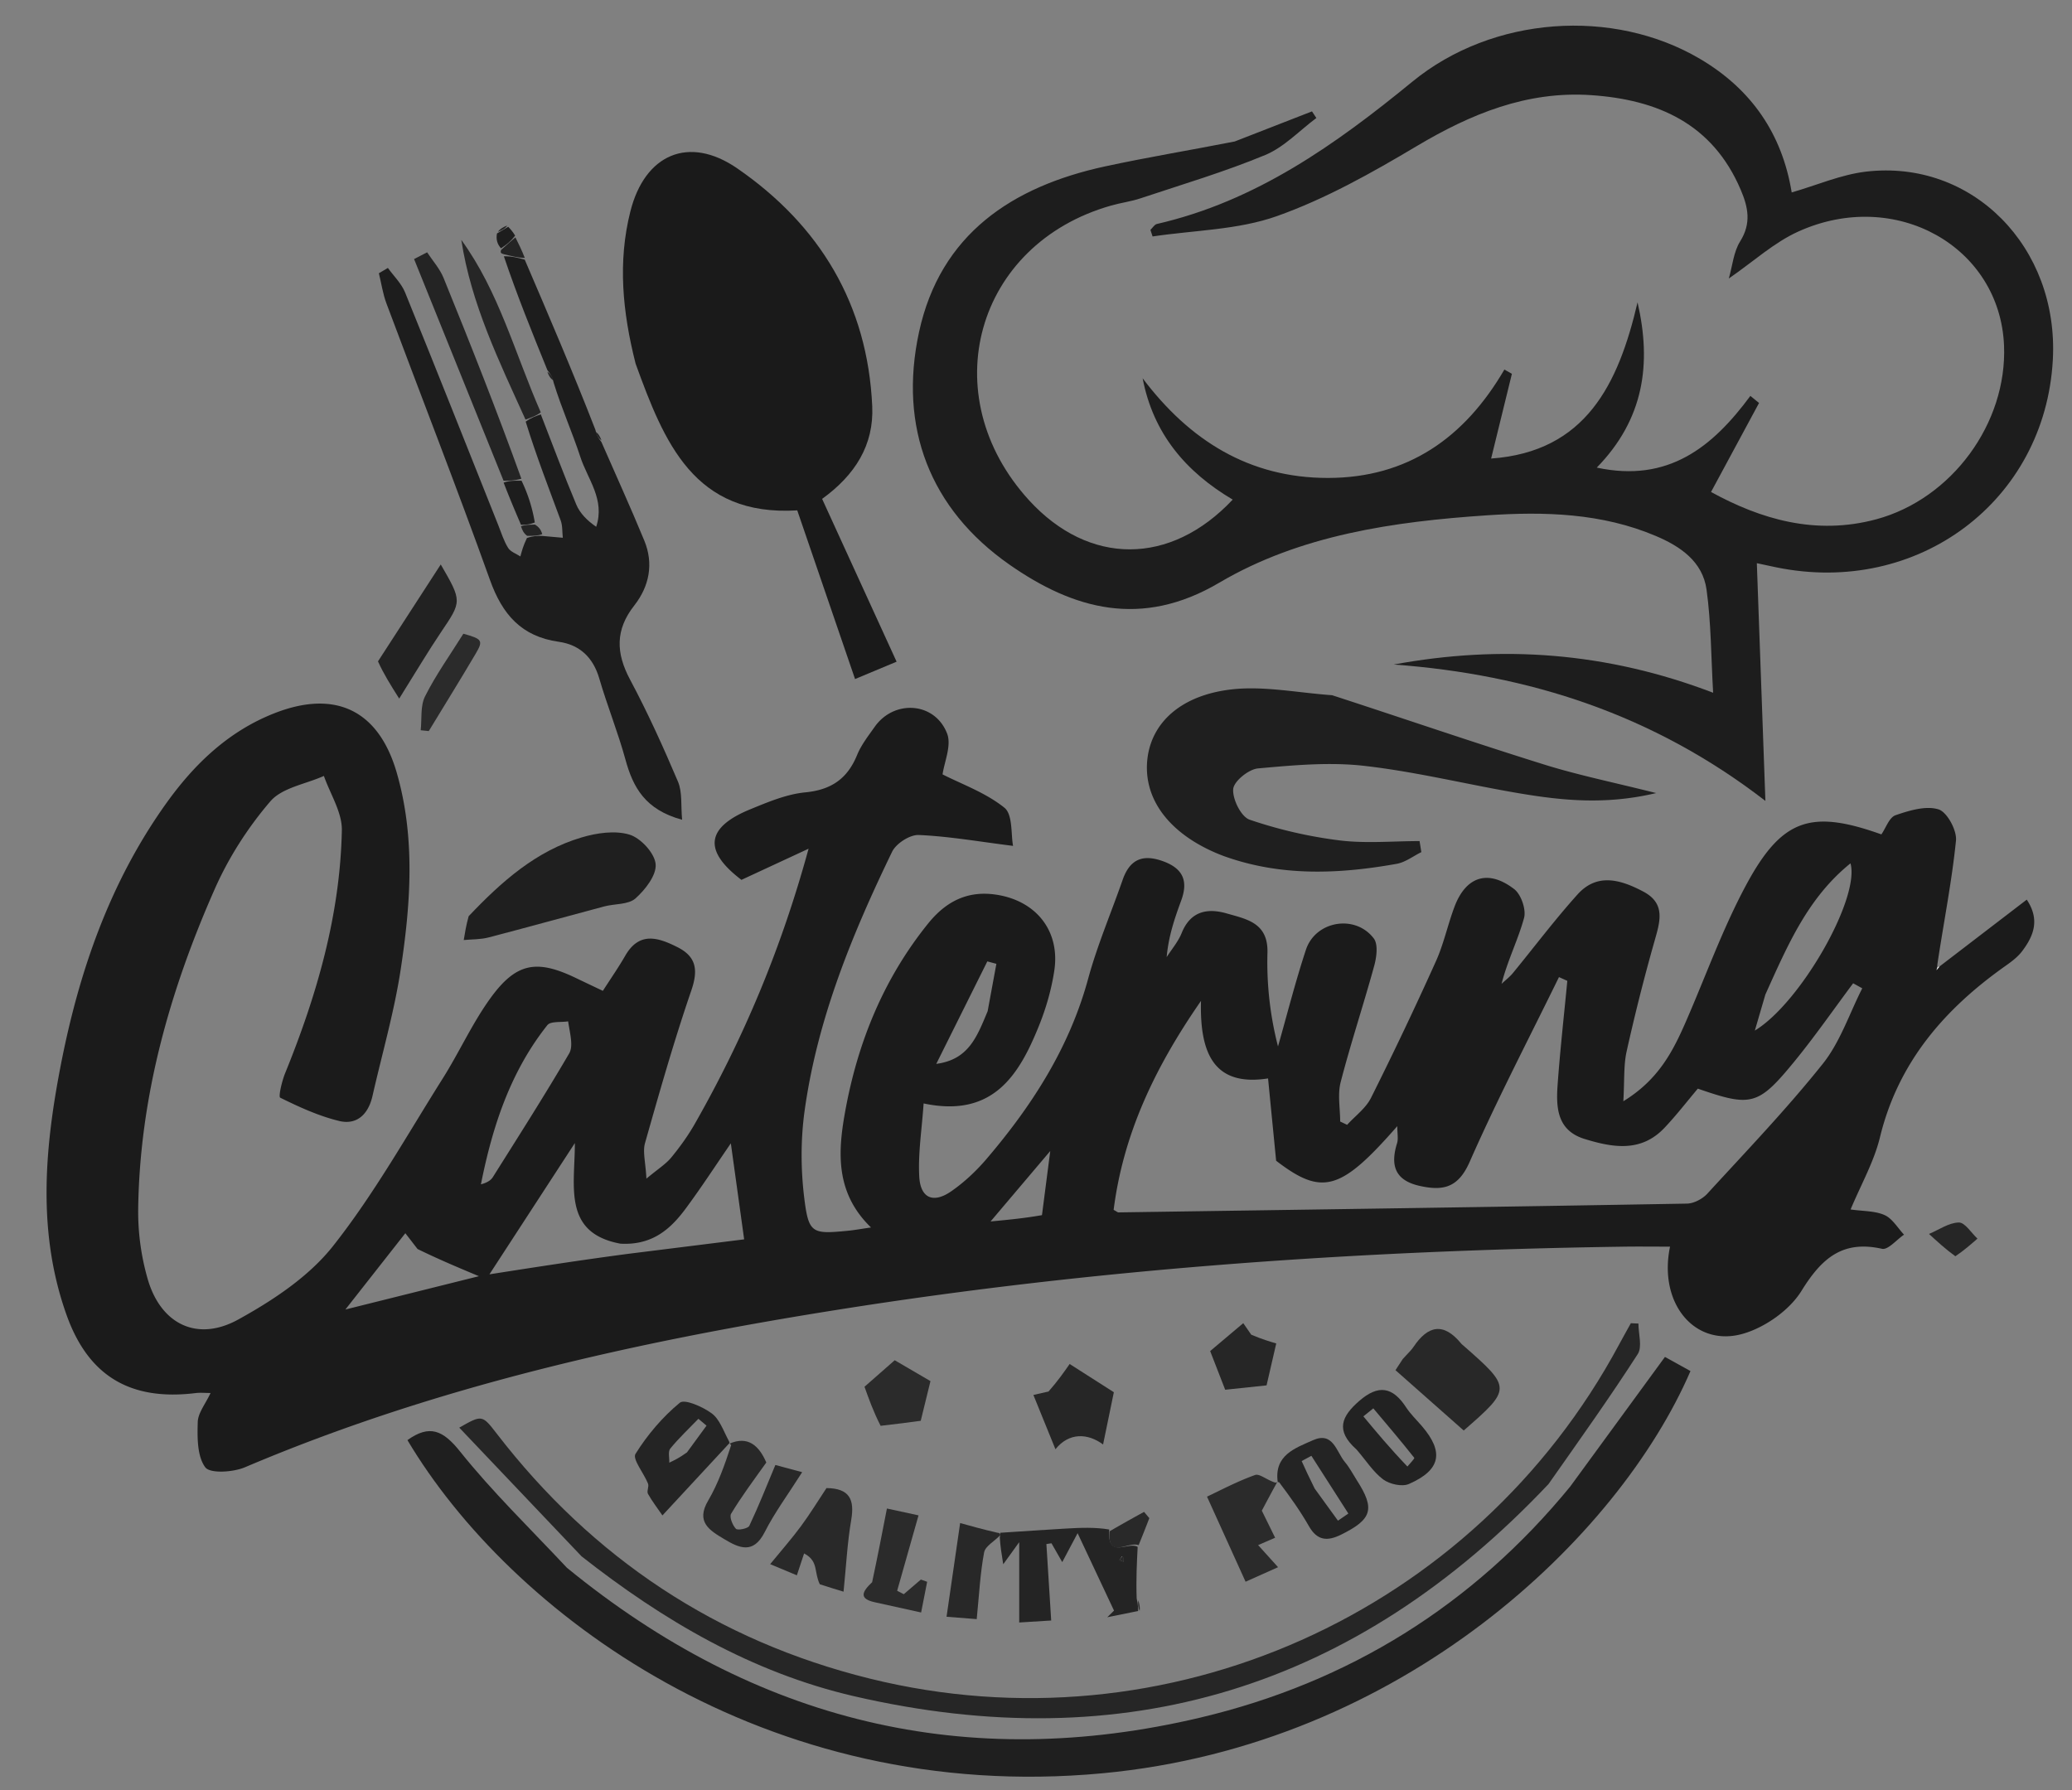 <?xml version="1.0"?>
<svg width="375" height="324" xmlns="http://www.w3.org/2000/svg" xmlns:svg="http://www.w3.org/2000/svg" xml:space="preserve">
 <rect width="100%" height="100%" fill="#808080" stroke="none"/>
 <g class="layer">
  <title>Layer 1</title>
  <path d="m-27,108l0,210l-375,0l0,-324l375,0l0,114m-284.38,-74.38c-0.61,0.46 -1.22,0.91 -2.17,1.94c0.29,0.83 0.57,1.66 0.93,3.05c0.14,0.13 0.28,0.26 0.48,1.14c2.73,6.75 5.47,13.5 8.19,20.83c0.29,0.48 0.59,0.96 0.93,2.19c1.7,4.29 3.61,8.51 5.04,12.9c1.31,4.05 4.53,7.73 2.88,12.68c-1.66,-1.14 -2.95,-2.46 -3.61,-4.04c-2.26,-5.39 -4.29,-10.86 -6.44,-17.04c-4.67,-10.32 -7.54,-21.47 -14.36,-30.85c1.76,11.62 6.87,22.02 11.38,33.4c2.21,5.78 4.46,11.55 6.6,17.36c0.36,0.97 0.27,2.1 0.39,3.16c-1.27,-0.11 -2.55,-0.23 -3.62,-0.98c-0.35,-0.48 -0.69,-0.95 -1.15,-2.2c-0.78,-2.38 -1.56,-4.77 -2.4,-7.87c-4.79,-12 -9.54,-24.02 -14.41,-35.99c-0.68,-1.67 -1.97,-3.1 -2.98,-4.64l-2.36,1.23c5.4,13.37 10.8,26.74 16.24,40.83c1.04,2.42 2.07,4.84 3.11,7.81c0.25,0.49 0.49,0.98 0.67,2.25l-0.78,2.94c-0.76,-0.5 -1.78,-0.84 -2.22,-1.55c-0.78,-1.25 -1.23,-2.72 -1.78,-4.11c-5.61,-14.05 -11.17,-28.12 -16.87,-42.13c-0.66,-1.63 -2.05,-2.96 -3.11,-4.43l-1.63,0.96c0.45,1.83 0.72,3.74 1.38,5.49c6.23,16.67 12.71,33.24 18.71,49.99c2.24,6.27 5.69,10.27 12.48,11.23c3.75,0.53 6.19,2.8 7.31,6.61c1.44,4.95 3.39,9.75 4.75,14.72c1.37,5.03 3.58,9.08 10.25,10.88c-0.24,-2.61 0.07,-4.98 -0.74,-6.88c-2.66,-6.27 -5.48,-12.5 -8.69,-18.51c-2.56,-4.8 -2.68,-8.99 0.77,-13.39c2.72,-3.47 3.55,-7.56 1.81,-11.77c-2.47,-5.99 -5.15,-11.89 -7.73,-18.39c-0.29,-0.49 -0.57,-0.96 -0.91,-2.17c-4.33,-10.09 -8.66,-20.18 -12.98,-30.91c-0.57,-1.13 -1.14,-2.27 -1.79,-4.02c-0.4,-0.43 -0.8,-0.86 -1.57,-1.72m47.46,223.65c-1.7,-2.59 -3.71,-4.44 -7.17,-3.68c-1,-1.63 -1.67,-3.71 -3.1,-4.76c-1.62,-1.2 -4.9,-2.64 -5.77,-1.93c-3.13,2.58 -5.88,5.82 -8.03,9.27c-0.58,0.95 1.53,3.5 2.27,5.37c0.22,0.53 -0.27,1.38 -0.01,1.85c0.76,1.36 1.73,2.61 2.62,3.91c4.47,-4.82 8.3,-8.96 12.74,-12.36c-1.47,3.23 -2.67,6.63 -4.46,9.67c-2.3,3.89 0.28,5.41 2.89,6.97c2.71,1.63 5.27,2.8 7.33,-1.24c1.8,-3.56 4.22,-6.81 6.79,-10.87a208.07,208.07 0 0 0 -5.52,-1.42c-0.23,-0.02 -0.46,-0.04 -0.58,-0.78m92.73,4.05c1.71,2.64 3.54,5.22 5.1,7.95c1.5,2.63 3.34,2.73 5.81,1.51c5.6,-2.77 6.19,-4.65 2.86,-9.82c-0.72,-1.12 -1.33,-2.32 -2.18,-3.33c-1.55,-1.85 -2.11,-5.58 -5.78,-3.94c-3.23,1.44 -7.05,2.71 -7.17,7.79c-1.11,-0.54 -2.48,-1.79 -3.29,-1.5c-3.21,1.14 -6.24,2.77 -8.71,3.92l6.98,15.41l5.88,-2.64l-3.61,-4l3.08,-1.33l-2.41,-4.9c1.14,-2.14 1.96,-3.69 3.44,-5.12m-30.85,7.97c-2.7,0.13 -5.4,0.24 -8.1,0.39c-3.94,0.23 -7.89,0.5 -12.8,0.77l-6.29,-1.77l-2.46,16.96l5.46,0.43c0.44,-4.41 0.63,-8.3 1.34,-12.08c0.22,-1.15 1.89,-2.02 2.75,-2.17l0.71,4.32l2.89,-4l0,14.54l5.79,-0.36l-0.87,-13.84l0.92,-0.14l1.95,3.41l2.78,-5.24l6.59,14.02l-1.22,1.2c1.86,-0.38 3.72,-0.75 6.15,-1.18c-0.19,-0.73 -0.38,-1.45 -1.1,-2.81c0.15,-2.91 0.3,-5.82 0.79,-9.37l1.77,-4.58l-0.95,-1.13c-1.99,1.1 -3.97,2.19 -6.1,2.63m-96.75,5.8c-0.49,0.53 -0.98,1.06 -2.08,1.25c-6.34,-6.83 -13.05,-13.34 -18.85,-20.59c-3.1,-3.89 -5.54,-4.95 -9.54,-2.08c18.39,30.93 64.43,66.06 125.83,60.3c54.29,-5.1 93.43,-42.81 106.38,-72.8l-4.62,-2.56c-5.82,7.98 -11.49,15.72 -18.1,23.43c-0.96,-0.09 -1.91,-0.18 -2.53,-0.89c5.28,-7.66 10.68,-15.24 15.71,-23.06c0.85,-1.32 0.12,-3.66 0.12,-5.52l-1.37,-0.06c-0.71,1.29 -1.44,2.56 -2.13,3.86c-26.18,48.75 -81.91,73.73 -135.59,60.47c-27.64,-6.83 -50.15,-21.77 -67.55,-44.36c-2.64,-3.42 -2.66,-3.4 -6.77,-1.07c7.48,7.88 14.79,15.57 21.09,23.68m246.81,-107.06s0.04,0.07 -0.46,-0.68c1.21,-7.39 2.69,-14.76 3.44,-22.19c0.19,-1.86 -1.61,-5.18 -3.16,-5.66c-2.3,-0.71 -5.3,0.21 -7.78,1.06c-1.13,0.39 -1.74,2.29 -2.56,3.47c-12.74,-4.55 -18.03,-2.87 -24.53,9.26c-4.22,7.87 -7.25,16.37 -10.83,24.58c-2.34,5.37 -4.95,10.55 -11.34,14.46c0.22,-3.85 0.04,-6.51 0.59,-9a358.1,358.1 0 0 1 5.01,-19.84c1,-3.54 2.17,-6.92 -1.99,-9.11c-4.01,-2.12 -8.32,-3.47 -11.9,0.52c-4.11,4.56 -7.8,9.48 -11.7,14.23c-0.59,0.72 -1.36,1.3 -2.05,1.95c1.1,-4.29 3,-8 4.07,-11.93c0.41,-1.52 -0.53,-4.25 -1.79,-5.21c-4.71,-3.63 -8.73,-2.3 -10.8,3.2c-1.23,3.26 -1.95,6.74 -3.38,9.91a667.33,667.33 0 0 1 -11.74,24.7c-0.94,1.86 -2.85,3.24 -4.31,4.85l-1.26,-0.6c0,-2.38 -0.49,-4.89 0.09,-7.13c1.83,-7.07 4.15,-14.01 6.07,-21.05c0.43,-1.57 0.74,-3.89 -0.08,-4.96c-3.36,-4.42 -10.55,-3.19 -12.28,2.06c-1.9,5.76 -3.39,11.66 -5.05,17.49a60.95,60.95 0 0 1 -1.91,-16.93c0.16,-5.44 -3.75,-6.1 -7.33,-7.13c-3.51,-1.02 -6.58,-0.46 -8.19,3.52c-0.63,1.57 -1.79,2.92 -2.72,4.37c0.34,-3.82 1.46,-7.06 2.64,-10.27c1.25,-3.43 0.39,-5.71 -3.21,-7.05c-3.72,-1.38 -6.09,-0.42 -7.4,3.34c-2.08,5.97 -4.58,11.81 -6.24,17.89c-3.41,12.54 -10.21,23.06 -18.5,32.75c-1.83,2.13 -3.95,4.11 -6.25,5.71c-3.25,2.27 -5.6,1.31 -5.82,-2.64c-0.23,-4.23 0.47,-8.5 0.79,-13.24c12.5,2.64 17.25,-5.06 20.87,-14.04c1.3,-3.22 2.28,-6.64 2.79,-10.06c1.06,-7.22 -3.39,-12.65 -10.6,-13.7c-5.19,-0.76 -9.06,1.3 -12.21,5.19c-8.15,10.09 -12.85,21.71 -15.1,34.36c-1.3,7.28 -1.65,14.52 4.74,20.7c-1.89,0.27 -3.01,0.48 -4.14,0.59c-6.57,0.64 -7.16,0.53 -7.97,-6.07c-0.61,-5.07 -0.63,-10.35 0.06,-15.4c2.26,-16.68 8.58,-32.09 15.85,-47.11c0.72,-1.51 3.22,-3.12 4.83,-3.05c5.5,0.24 10.98,1.21 17.07,1.97c-0.4,-2.07 -0.03,-5.67 -1.57,-6.91c-3.38,-2.72 -7.72,-4.26 -11.19,-6.03c0.3,-2.21 1.66,-5.23 0.82,-7.4c-2.22,-5.73 -9.6,-6.19 -13.11,-1.2c-1.15,1.63 -2.42,3.25 -3.17,5.07c-1.75,4.29 -4.65,6.32 -9.37,6.78c-3.4,0.33 -6.76,1.75 -9.98,3.07c-8.12,3.32 -8.45,7.56 -1.59,12.77l12.15,-5.64c-5,18.3 -11.84,34.42 -20.56,49.75c-1.23,2.16 -2.7,4.21 -4.28,6.13c-0.97,1.19 -2.35,2.04 -4.51,3.84c-0.15,-3 -0.7,-4.86 -0.25,-6.44c2.62,-9.24 5.25,-18.5 8.37,-27.59c1.26,-3.68 0.97,-6.12 -2.5,-7.87c-3.48,-1.75 -6.9,-2.88 -9.45,1.55c-1.22,2.12 -2.63,4.13 -4.05,6.36c-1.89,-0.9 -3.37,-1.6 -4.85,-2.31c-7.12,-3.43 -10.83,-2.82 -15.51,3.65c-3.29,4.55 -5.63,9.78 -8.64,14.55c-6.45,10.23 -12.39,20.88 -19.85,30.32c-4.38,5.53 -10.86,9.82 -17.16,13.29c-7.42,4.08 -13.98,0.84 -16.35,-7.27a44,44 0 0 1 -1.74,-12.78c0.28,-20.29 5.72,-39.47 13.85,-57.87c2.51,-5.69 6.01,-11.15 10.06,-15.87c2.13,-2.48 6.4,-3.13 9.7,-4.61c1.15,3.29 3.32,6.6 3.25,9.86c-0.31,15.32 -4.53,29.84 -10.27,43.96c-0.58,1.43 -1.24,4.25 -0.88,4.43c3.42,1.68 6.96,3.3 10.65,4.2c3.27,0.79 5.3,-1.27 6.04,-4.5c1.73,-7.62 3.92,-15.16 5.1,-22.86c1.81,-11.88 2.7,-23.89 -0.71,-35.69c-3.25,-11.23 -11.01,-15.04 -21.95,-10.82c-8.37,3.23 -14.6,9.17 -19.73,16.33c-10.28,14.36 -15.9,30.65 -19.19,47.8c-2.89,15.01 -4.16,30.1 1.13,44.89c3.97,11.1 11.6,15.53 23.3,14.11c0.85,-0.11 1.73,-0.02 2.75,-0.02c-0.92,1.98 -2.27,3.6 -2.32,5.26c-0.08,2.79 -0.12,6.18 1.36,8.19c0.87,1.17 5.03,0.9 7.17,0c34.42,-14.62 70.57,-22.7 107.3,-28.52c46.98,-7.46 94.32,-10.71 141.85,-11.41c2.89,-0.05 5.78,-0.01 8.78,-0.01c-2.16,10.39 4.61,18.35 13.36,15.72c3.96,-1.19 8.28,-4.25 10.42,-7.7c3.62,-5.85 7.38,-9.24 14.59,-7.63c1.08,0.24 2.64,-1.65 3.98,-2.56c-1.15,-1.22 -2.1,-2.9 -3.51,-3.54c-1.74,-0.78 -3.88,-0.69 -6.16,-1.02c1.88,-4.51 4.23,-8.62 5.31,-13.05c3.3,-13.6 11.69,-23.24 22.74,-31.05c1.08,-0.77 2.2,-1.6 2.98,-2.64c2.07,-2.73 3.3,-5.66 0.85,-9.34c-5.42,4.15 -10.63,8.14 -15.79,12.19m-127.94,-149.28c-7.68,1.44 -15.4,2.71 -23.04,4.36c-16.85,3.64 -29.86,12.27 -33.71,30c-3.73,17.21 1.95,32.01 16.35,42.08c11.55,8.07 23.88,11.61 37.99,3.28c14.69,-8.66 31.63,-11.07 48.52,-12.2c10.35,-0.68 20.7,-0.41 30.48,3.74c4.45,1.88 8.49,4.63 9.19,9.72c0.83,5.97 0.81,12.06 1.19,18.66c-19.34,-7.39 -38.36,-8.69 -57.81,-5.1c24.47,1.79 46.96,8.99 67.27,24.69l-1.55,-43.04c1.53,0.33 2.5,0.54 3.47,0.74c25.66,5.29 48.7,-11.97 50.1,-37.54c1.12,-20.4 -14.56,-36.35 -33.85,-34.06c-4.51,0.53 -8.86,2.44 -13.41,3.75c-1.73,-10.57 -7.26,-18.66 -16.59,-24.17c-15.69,-9.26 -37.53,-7.79 -52.06,4.12c-13.91,11.39 -28.32,21.65 -46.23,25.76c-0.45,0.1 -0.79,0.7 -1.17,1.07l0.38,1.19c7.54,-1.13 15.45,-1.18 22.5,-3.68c8.82,-3.13 17.19,-7.84 25.28,-12.65c9.83,-5.86 19.96,-10.03 31.57,-9.25c12.04,0.81 21.98,5.15 27.08,17.1c1.36,3.17 1.97,6.09 -0.09,9.37c-1.19,1.9 -1.39,4.42 -2.05,6.72c4.47,-3.08 8.21,-6.54 12.62,-8.52c17.58,-7.92 36.45,2.75 37.19,20.67c0.57,14.05 -9.44,27.73 -23.11,31.43c-11.01,2.97 -21,-0.04 -29.92,-4.94l8.69,-16.11l-1.57,-1.28c-6.81,9.23 -14.83,15.76 -27.79,12.98c8.55,-8.78 9.94,-18.78 7.38,-29.91c-3.47,14.78 -9.36,27.05 -26.51,28.27l3.76,-15.34l-1.36,-0.77c-7.2,12.36 -17.52,19.61 -31.93,19.62c-14.25,0.01 -25.07,-6.8 -33.54,-18.04c1.92,10.05 7.85,16.96 16.3,21.96c-11.28,12.01 -26.02,11.96 -36.84,0.13c-17.37,-18.99 -9.74,-46.4 14.86,-53.36c1.76,-0.5 3.6,-0.73 5.32,-1.31c7.56,-2.52 15.22,-4.78 22.56,-7.84c3.41,-1.42 6.18,-4.41 9.24,-6.69l-0.79,-1.2c-4.54,1.77 -9.08,3.54 -14.37,5.59m-107.97,40.49c5.09,13.81 10.5,27.29 29.18,26.14l10.46,30.53l7.52,-3.14l-13.48,-29.47c5.99,-4.33 9.39,-9.77 9.07,-16.77c-0.83,-18.44 -9.5,-32.76 -24.44,-43.05c-8.78,-6.05 -16.73,-2.54 -19.33,7.78c-2.3,9.1 -1.44,18.18 1.01,27.98m125.58,59.53c-5.92,-0.39 -11.94,-1.64 -17.74,-0.99c-9.26,1.05 -14.54,6.06 -15.28,12.6c-0.78,6.88 3.5,12.97 11.76,16.72a29.13,29.13 0 0 0 2.3,0.94c10.22,3.62 20.62,3.18 31.05,1.32c1.57,-0.28 2.99,-1.39 4.47,-2.12l-0.32,-2c-4.85,0 -9.77,0.47 -14.55,-0.13a81.92,81.92 0 0 1 -16.2,-3.74c-1.55,-0.52 -3.12,-3.7 -2.98,-5.53c0.1,-1.41 2.78,-3.59 4.46,-3.75c6.41,-0.58 12.96,-1.19 19.31,-0.46c9.39,1.07 18.64,3.38 27.98,4.96c7.83,1.32 15.71,2.12 24.8,-0.04c-7.62,-1.92 -14.09,-3.23 -20.36,-5.19c-12.68,-3.96 -25.26,-8.28 -38.7,-12.59m-156.09,40.35l-0.66,4.03c1.49,-0.14 3.03,-0.09 4.46,-0.46c7,-1.82 13.97,-3.77 20.96,-5.62c1.9,-0.51 4.36,-0.3 5.65,-1.44c1.78,-1.58 3.85,-4.23 3.66,-6.23c-0.18,-1.99 -2.7,-4.71 -4.73,-5.33c-2.62,-0.8 -5.92,-0.31 -8.67,0.51c-8.2,2.43 -14.44,7.93 -20.67,14.54m169.09,80.11l-1.12,1.78l12.35,10.92c8.68,-7.57 8.69,-7.7 -0.08,-15.39c-0.13,-0.11 -0.27,-0.21 -0.37,-0.34c-3.18,-3.89 -6.02,-3.33 -8.66,0.63c-0.46,0.68 -1.11,1.24 -2.12,2.4m-7.92,16.39c1.5,1.76 2.78,3.82 4.59,5.17c1.16,0.86 3.41,1.36 4.65,0.81c5.76,-2.53 6.37,-5.77 2.35,-10.46c-0.96,-1.13 -2.06,-2.18 -2.87,-3.41c-2.42,-3.71 -5.01,-4.17 -8.48,-1.15c-3.16,2.75 -4.4,5.32 -0.24,9.04m-97.01,24.3l3.92,1.18c0.47,-4.61 0.68,-8.85 1.39,-13c0.62,-3.67 -0.28,-5.71 -4.48,-5.75c-1.49,2.25 -2.95,4.64 -4.61,6.89c-1.65,2.24 -3.49,4.33 -5.58,6.87l4.83,2.03l1.31,-3.96c1.46,0.77 1.83,1.7 2.05,2.66c0.22,0.9 0.28,1.84 1.17,3.08m-80.56,-166.89l4.06,6.42c3,-4.79 5.18,-8.48 7.57,-12.03c3.77,-5.59 3.83,-5.55 -0.05,-12.25c-3.86,5.96 -7.5,11.6 -11.58,17.86m121.19,131.89l-2.35,0.58l4,9.82c2.47,-3.09 5.9,-2.89 8.62,-0.86l1.94,-9.46l-7.99,-5.11c-0.94,1.34 -2.19,3.13 -4.22,5.03m-31.69,34.82c-1.73,1.42 -2.2,2.63 0.56,3.26c2.71,0.61 5.41,1.19 8.46,1.87l1.1,-5.55c-0.39,-0.14 -0.77,-0.27 -1.15,-0.41l-3.08,2.65l-1.21,-0.62l3.87,-13.65l-5.72,-1.24c-0.91,4.67 -1.71,8.83 -2.83,13.69m68.55,-45.48l-1.23,-1.76l-5.99,5.05c0.97,2.5 1.99,5.11 2.72,7l7.49,-0.79l1.75,-7.59c-0.98,-0.29 -2.64,-0.77 -4.74,-1.91m-66.46,16.83l6.86,-0.92l1.76,-7.18l-6.47,-3.78l-5.47,4.8c0.76,2.13 1.64,4.59 3.32,7.08m-76.12,-143.07c-2.28,3.65 -4.81,7.19 -6.73,11.02c-0.88,1.74 -0.56,4.08 -0.79,6.15l1.46,0.14c2.84,-4.67 5.72,-9.31 8.49,-14.01c1.41,-2.38 1.19,-2.67 -2.43,-3.3m270.59,112.36l3.64,-3.18c-1.12,-1.04 -2.26,-2.94 -3.37,-2.92c-1.81,0.03 -3.6,1.32 -5.4,2.07c1.47,1.35 2.93,2.7 5.13,4.03z" fill="none" id="svg_1"/>
  <path d="m350.98,174.97l15.83,-12.13c2.45,3.68 1.22,6.61 -0.85,9.35c-0.78,1.03 -1.9,1.87 -2.98,2.63c-11.05,7.81 -19.44,17.45 -22.74,31.05c-1.08,4.43 -3.43,8.54 -5.31,13.05c2.28,0.33 4.42,0.24 6.16,1.02c1.41,0.64 2.36,2.32 3.51,3.54c-1.34,0.91 -2.9,2.8 -3.98,2.56c-7.21,-1.61 -10.97,1.78 -14.59,7.63c-2.14,3.45 -6.46,6.51 -10.42,7.7c-8.75,2.63 -15.52,-5.33 -13.36,-15.72c-3,0 -5.89,-0.04 -8.78,0.01c-47.53,0.7 -94.87,3.95 -141.85,11.41c-36.73,5.82 -72.88,13.9 -107.3,28.52c-2.14,0.9 -6.3,1.17 -7.17,0c-1.48,-2.01 -1.44,-5.4 -1.36,-8.19c0.05,-1.66 1.4,-3.28 2.32,-5.26c-1.02,0 -1.9,-0.09 -2.75,0.02c-11.7,1.42 -19.33,-3.01 -23.3,-14.11c-5.29,-14.79 -4.02,-29.88 -1.13,-44.89c3.3,-17.15 8.91,-33.44 19.19,-47.8c5.13,-7.16 11.36,-13.1 19.73,-16.33c10.94,-4.22 18.7,-0.41 21.95,10.82c3.41,11.8 2.52,23.81 0.71,35.69c-1.18,7.7 -3.37,15.24 -5.1,22.86c-0.74,3.23 -2.77,5.29 -6.04,4.5c-3.69,-0.9 -7.23,-2.52 -10.65,-4.21c-0.36,-0.17 0.3,-2.99 0.88,-4.42c5.74,-14.12 9.96,-28.64 10.27,-43.96c0.07,-3.26 -2.1,-6.57 -3.25,-9.86c-3.3,1.48 -7.57,2.12 -9.7,4.61c-4.05,4.72 -7.55,10.18 -10.06,15.87c-8.13,18.4 -13.57,37.58 -13.85,57.87a44,44 0 0 0 1.74,12.78c2.37,8.1 8.93,11.35 16.35,7.27c6.3,-3.47 12.78,-7.76 17.16,-13.29c7.46,-9.44 13.4,-20.09 19.85,-30.32c3.01,-4.77 5.35,-10 8.64,-14.55c4.68,-6.47 8.39,-7.08 15.51,-3.65c1.48,0.71 2.96,1.41 4.85,2.31c1.43,-2.23 2.83,-4.24 4.05,-6.36c2.55,-4.43 5.97,-3.3 9.45,-1.55c3.47,1.75 3.76,4.19 2.5,7.87c-3.12,9.09 -5.75,18.35 -8.37,27.59c-0.45,1.58 0.1,3.44 0.25,6.44c2.16,-1.8 3.54,-2.65 4.51,-3.84c1.58,-1.92 3.05,-3.97 4.28,-6.13c8.72,-15.33 15.56,-31.45 20.56,-49.75l-12.15,5.64c-6.86,-5.21 -6.53,-9.45 1.59,-12.77c3.22,-1.32 6.58,-2.74 9.98,-3.07c4.72,-0.46 7.62,-2.49 9.37,-6.78c0.75,-1.82 2.02,-3.44 3.17,-5.07c3.51,-4.99 10.89,-4.53 13.11,1.2c0.84,2.17 -0.52,5.19 -0.82,7.4c3.47,1.77 7.81,3.31 11.19,6.03c1.54,1.24 1.17,4.84 1.57,6.91c-6.09,-0.76 -11.57,-1.73 -17.07,-1.97c-1.61,-0.07 -4.11,1.54 -4.83,3.05c-7.27,15.02 -13.59,30.43 -15.86,47.11c-0.68,5.05 -0.66,10.33 -0.05,15.4c0.8,6.6 1.4,6.71 7.97,6.07c1.13,-0.11 2.25,-0.32 4.13,-0.59c-6.38,-6.18 -6.03,-13.42 -4.73,-20.7c2.25,-12.65 6.95,-24.27 15.1,-34.36c3.15,-3.89 7.02,-5.95 12.21,-5.19c7.21,1.05 11.66,6.48 10.6,13.7c-0.51,3.42 -1.49,6.84 -2.79,10.06c-3.62,8.98 -8.37,16.68 -20.87,14.04c-0.32,4.74 -1.02,9.01 -0.79,13.24c0.22,3.95 2.57,4.91 5.82,2.64c2.3,-1.6 4.42,-3.58 6.25,-5.71c8.29,-9.69 15.09,-20.21 18.5,-32.75c1.66,-6.08 4.16,-11.92 6.24,-17.89c1.31,-3.76 3.68,-4.72 7.4,-3.34c3.6,1.34 4.46,3.62 3.21,7.05c-1.18,3.21 -2.3,6.45 -2.64,10.27c0.93,-1.45 2.09,-2.8 2.72,-4.37c1.61,-3.98 4.68,-4.54 8.19,-3.52c3.58,1.03 7.49,1.68 7.33,7.13a60.95,60.95 0 0 0 1.91,16.93c1.66,-5.83 3.15,-11.73 5.05,-17.49c1.73,-5.25 8.92,-6.48 12.28,-2.06c0.82,1.07 0.51,3.39 0.08,4.96c-1.93,7.04 -4.24,13.98 -6.07,21.05c-0.58,2.23 -0.09,4.75 -0.09,7.13l1.26,0.6c1.46,-1.61 3.37,-2.99 4.31,-4.86a667.33,667.33 0 0 0 11.74,-24.7c1.43,-3.16 2.15,-6.64 3.38,-9.91c2.07,-5.5 6.09,-6.82 10.8,-3.2c1.26,0.97 2.2,3.7 1.79,5.22c-1.07,3.93 -2.97,7.64 -4.07,11.93c0.69,-0.65 1.46,-1.23 2.05,-1.95c3.9,-4.75 7.59,-9.67 11.7,-14.23c3.58,-3.99 7.89,-2.64 11.9,-0.52c4.16,2.19 2.99,5.57 1.99,9.11a358.1,358.1 0 0 0 -5.01,19.84c-0.55,2.49 -0.37,5.15 -0.59,9c6.39,-3.91 9,-9.09 11.34,-14.46c3.58,-8.21 6.61,-16.71 10.83,-24.58c6.5,-12.13 11.79,-13.81 24.53,-9.26c0.82,-1.18 1.43,-3.08 2.56,-3.47c2.48,-0.85 5.48,-1.77 7.78,-1.06c1.55,0.48 3.35,3.8 3.16,5.66c-0.75,7.43 -2.23,14.8 -3.37,22.42c-0.01,0.49 -0.08,0.76 -0.15,1.02l0.5,-0.63m-237.13,51.96l20.83,-2.6l-2.41,-17.38c-2.74,3.98 -5.35,8.01 -8.2,11.85c-2.74,3.69 -6.05,6.64 -11.79,6.31c-10.5,-1.95 -8.22,-10.46 -8.24,-18.21l-15.46,23.76c8.07,-1.26 16.24,-2.54 25.27,-3.73m117.11,-16.83c-0.47,-4.82 -0.95,-9.65 -1.46,-14.9c-9.7,1.51 -12.39,-4.4 -12.14,-14.03c-8.59,12.38 -14.09,24.36 -15.81,37.82c0.58,0.31 0.72,0.47 0.87,0.46c34.29,-0.5 68.59,-0.99 102.88,-1.59c1.26,-0.02 2.83,-0.85 3.7,-1.8c7.09,-7.73 14.36,-15.32 20.89,-23.5c3.15,-3.94 4.81,-9.07 7.15,-13.67l-1.65,-0.91c-3.53,4.72 -6.9,9.59 -10.63,14.15c-6.57,8.02 -7.82,8.27 -17.48,4.92c-2,2.37 -3.92,4.87 -6.08,7.14c-4.23,4.43 -9.33,3.53 -14.41,1.97c-4.97,-1.53 -5.18,-5.64 -4.89,-9.75c0.45,-6.3 1.16,-12.58 1.76,-18.87l-1.51,-0.68c-5.44,11.13 -11.18,22.12 -16.16,33.44c-2.05,4.66 -4.74,5.3 -8.98,4.37c-4.54,-0.99 -5.42,-3.71 -4.16,-7.75c0.24,-0.78 0.04,-1.7 0.04,-3.08c-10.21,11.67 -13.57,12.69 -21.93,6.26m-128.14,-25.23c-1.28,0.21 -3.16,-0.06 -3.76,0.69c-6.7,8.44 -9.94,18.36 -12.02,28.81c1.01,-0.26 1.76,-0.67 2.15,-1.29c4.67,-7.43 9.4,-14.83 13.82,-22.4c0.77,-1.32 0.18,-3.44 -0.19,-5.81m216.68,-4.84l-1.9,6.51c8.27,-5.01 19.07,-23.97 17.31,-30.27c-7.7,6.22 -11.32,14.69 -15.41,23.76m-243.93,46.05l-2.21,-2.86l-10.85,13.81l24.17,-6.03c-3.68,-1.54 -7.13,-2.98 -11.11,-4.92m103.18,-43.05l1.58,-8.57l-1.64,-0.44l-9.24,18.55c5.84,-0.78 7.35,-4.86 9.3,-9.54m9.83,36.92l1.5,-11.61l-10.8,12.75c3.6,-0.34 6.06,-0.58 9.3,-1.14z" fill="#1B1B1B" id="svg_2"/>
  <path d="m223.46,25.61c4.91,-1.91 9.45,-3.68 13.99,-5.45l0.79,1.2c-3.06,2.28 -5.83,5.27 -9.24,6.69c-7.34,3.05 -15,5.32 -22.56,7.84c-1.72,0.58 -3.56,0.81 -5.32,1.31c-24.6,6.96 -32.23,34.37 -14.87,53.36c10.83,11.83 25.57,11.88 36.85,-0.13c-8.45,-5 -14.38,-11.91 -16.3,-21.96c8.47,11.24 19.29,18.05 33.54,18.04c14.41,-0.01 24.73,-7.26 31.93,-19.62l1.36,0.77l-3.76,15.34c17.15,-1.23 23.04,-13.49 26.5,-28.27c2.57,11.13 1.17,21.13 -7.38,29.91c12.97,2.78 20.98,-3.75 27.8,-12.98l1.57,1.28l-8.69,16.11c8.92,4.9 18.91,7.91 29.92,4.94c13.67,-3.7 23.68,-17.38 23.11,-31.43c-0.73,-17.92 -19.61,-28.59 -37.19,-20.67c-4.41,1.98 -8.15,5.44 -12.62,8.52c0.66,-2.3 0.86,-4.82 2.05,-6.72c2.06,-3.28 1.45,-6.2 0.09,-9.37c-5.1,-11.95 -15.04,-16.29 -27.08,-17.1c-11.61,-0.78 -21.74,3.39 -31.57,9.24c-8.09,4.82 -16.46,9.53 -25.28,12.66c-7.05,2.5 -14.96,2.55 -22.5,3.68l-0.39,-1.19c0.39,-0.37 0.73,-0.97 1.17,-1.07c17.92,-4.11 32.33,-14.37 46.24,-25.76c14.53,-11.91 36.37,-13.38 52.06,-4.12c9.33,5.5 14.86,13.6 16.59,24.17c4.55,-1.31 8.9,-3.22 13.41,-3.76c19.29,-2.28 34.97,13.67 33.85,34.07c-1.4,25.57 -24.44,42.83 -50.1,37.54c-0.97,-0.2 -1.94,-0.41 -3.47,-0.74l1.55,43.03c-20.31,-15.69 -42.8,-22.89 -67.27,-24.69c19.45,-3.58 38.47,-2.28 57.81,5.11c-0.38,-6.6 -0.36,-12.69 -1.19,-18.66c-0.7,-5.09 -4.74,-7.84 -9.19,-9.72c-9.78,-4.15 -20.13,-4.43 -30.48,-3.74c-16.89,1.13 -33.83,3.54 -48.52,12.2c-14.11,8.33 -26.44,4.79 -37.99,-3.28c-14.4,-10.07 -20.08,-24.87 -16.35,-42.08c3.85,-17.73 16.86,-26.36 33.71,-30c7.64,-1.65 15.36,-2.92 23.42,-4.5z" fill="#1D1D1D" id="svg_3"/>
  <path d="m115.04,65.84c-2.39,-9.4 -3.25,-18.48 -0.95,-27.58c2.6,-10.32 10.56,-13.83 19.33,-7.79c14.94,10.3 23.61,24.62 24.44,43.06c0.32,7 -3.08,12.44 -9.07,16.77l13.48,29.47l-7.52,3.14l-10.46,-30.53c-18.68,1.15 -24.09,-12.33 -29.25,-26.54z" fill="#1A1A1A" id="svg_4"/>
  <path d="m284.18,269.08l17.15,-23.47l4.62,2.56c-12.95,29.99 -52.09,67.7 -106.38,72.8c-61.4,5.76 -107.44,-29.37 -125.83,-60.3c4,-2.87 6.44,-1.81 9.54,2.08c5.8,7.25 12.52,13.77 19.32,21.02c34.18,27.97 72.35,37.13 114.66,27.12c26.83,-6.36 49.33,-20.33 66.92,-41.81z" fill="#1F1F1F" id="svg_5"/>
  <path d="m97.88,75.01c2.12,5.44 4.15,10.91 6.41,16.3c0.66,1.58 1.95,2.9 3.61,4.04c1.65,-4.95 -1.57,-8.63 -2.88,-12.68c-1.43,-4.39 -3.34,-8.61 -4.83,-13.44c-0.24,-1.1 -0.68,-1.67 -1.12,-2.23c-2.74,-6.75 -5.48,-13.5 -7.88,-20.61c1.48,-0.03 2.63,0.29 3.78,0.61c4.33,10.09 8.66,20.18 12.79,30.8c0.24,1.08 0.66,1.64 1.09,2.21c2.59,5.93 5.28,11.83 7.75,17.82c1.74,4.21 0.91,8.3 -1.81,11.77c-3.45,4.4 -3.33,8.58 -0.77,13.39c3.21,6.01 6.03,12.24 8.69,18.51c0.8,1.9 0.5,4.27 0.74,6.88c-6.67,-1.8 -8.88,-5.86 -10.25,-10.88c-1.36,-4.97 -3.31,-9.77 -4.75,-14.72c-1.12,-3.81 -3.56,-6.08 -7.31,-6.61c-6.79,-0.96 -10.24,-4.96 -12.48,-11.24c-6,-16.74 -12.48,-33.31 -18.71,-49.98c-0.66,-1.75 -0.93,-3.66 -1.38,-5.49l1.63,-0.96c1.06,1.47 2.45,2.8 3.11,4.43c5.7,14.01 11.26,28.08 16.87,42.13c0.55,1.39 1,2.86 1.78,4.11c0.44,0.71 1.46,1.05 2.22,1.55c0.26,-0.98 0.52,-1.96 1.19,-3.34c1.16,-0.39 1.92,-0.39 2.67,-0.38l3.82,0.34c-0.12,-1.06 -0.03,-2.19 -0.39,-3.16c-2.14,-5.81 -4.39,-11.58 -6.33,-17.86c1.09,-0.77 1.91,-1.04 2.74,-1.31z" fill="#1D1D1D" id="svg_6" transform="matrix(1 0 0 1 0 0)"/>
  <path d="m241.1,125.84c13.03,4.24 25.6,8.56 38.29,12.52c6.26,1.96 12.73,3.27 20.35,5.19c-9.09,2.16 -16.97,1.36 -24.8,0.04c-9.34,-1.58 -18.59,-3.89 -27.98,-4.96c-6.35,-0.73 -12.9,-0.12 -19.3,0.46c-1.69,0.16 -4.37,2.34 -4.47,3.75c-0.14,1.83 1.44,5.01 2.98,5.53a81.92,81.92 0 0 0 16.21,3.74c4.78,0.6 9.69,0.13 14.54,0.13l0.32,2c-1.48,0.73 -2.9,1.84 -4.47,2.12c-10.43,1.86 -20.83,2.3 -31.04,-1.32a29.13,29.13 0 0 1 -2.31,-0.94c-8.25,-3.75 -12.53,-9.84 -11.76,-16.72c0.74,-6.54 6.02,-11.55 15.28,-12.6c5.8,-0.65 11.82,0.6 18.16,1.06z" fill="#1F1F1F" id="svg_7"/>
  <path d="m105.22,281.67l-22.1,-23.26c4.11,-2.33 4.13,-2.35 6.77,1.07c17.4,22.59 39.91,37.53 67.55,44.36c53.68,13.26 109.41,-11.72 135.59,-60.47c0.69,-1.29 1.42,-2.57 2.13,-3.86l1.37,0.06c0,1.86 0.73,4.2 -0.12,5.52c-5.03,7.82 -10.44,15.4 -16.15,23.53c-34.97,37.02 -76.79,49.73 -125.75,38.39c-18.47,-4.29 -34.5,-13.7 -49.3,-25.34l0.01,0z" fill="#262626" id="svg_8"/>
  <path d="m84.82,165.84c6,-6.33 12.24,-11.83 20.44,-14.26c2.75,-0.82 6.05,-1.3 8.67,-0.51c2.03,0.62 4.55,3.35 4.73,5.33c0.19,2 -1.88,4.65 -3.66,6.23c-1.3,1.14 -3.75,0.93 -5.66,1.44c-6.98,1.86 -13.95,3.8 -20.95,5.62c-1.43,0.37 -2.97,0.32 -4.46,0.46c0.22,-1.34 0.44,-2.69 0.89,-4.31z" fill="#1F1F1F" id="svg_10"/>
  <path d="m205.9,280c-0.15,2.92 -0.3,5.83 -0.18,9.33c0.26,1.15 0.26,1.71 0.26,2.27l-5.58,1.13c0.4,-0.4 0.81,-0.8 1.22,-1.2l-6.59,-14.02l-2.78,5.24l-1.95,-3.41l-0.92,0.14l0.87,13.84l-5.79,0.36l0,-14.54l-2.89,4c-0.34,-2.11 -0.52,-3.21 -0.62,-4.83c0.09,-0.52 0.08,-0.87 0.08,-0.87c3.94,-0.26 7.89,-0.53 11.84,-0.76c2.69,-0.16 5.4,-0.26 7.88,0.17c-0.4,5.5 3.47,2.08 5.15,3.15m-2.86,1.68l-0.44,0.72c0.25,0.09 0.5,0.18 0.75,0.27c0.04,-0.36 0.08,-0.71 -0.31,-0.99z" fill="#242424" id="svg_11"/>
  <path d="m253.91,245.96c0.78,-0.89 1.43,-1.45 1.89,-2.13c2.64,-3.96 5.47,-4.52 8.66,-0.63c0.1,0.13 0.24,0.23 0.37,0.34c8.77,7.69 8.76,7.82 0.08,15.39l-12.35,-10.92c0.02,-0.02 0.57,-0.9 1.34,-2.05l0.01,0z" fill="#282828" id="svg_12"/>
  <path d="m132.03,261.2l-12.14,13.1c-0.89,-1.3 -1.86,-2.55 -2.62,-3.91c-0.26,-0.47 0.23,-1.32 0.01,-1.85c-0.74,-1.87 -2.85,-4.42 -2.27,-5.37c2.15,-3.45 4.9,-6.69 8.03,-9.27c0.87,-0.71 4.15,0.73 5.77,1.93c1.43,1.05 2.1,3.13 3.16,5.11c0.07,0.35 0.06,0.26 0.06,0.26m-7.7,1.69l3.54,-4.84l-1.47,-1.24c-1.71,1.78 -3.53,3.48 -5.09,5.39c-0.44,0.54 -0.14,1.68 -0.18,2.55c0.89,-0.42 1.78,-0.84 3.2,-1.86zm-33.2,-175.89l-16.19,-40.11l2.36,-1.22c1.01,1.54 2.3,2.96 2.98,4.64c4.87,11.96 9.62,23.98 14.08,36.34c-1.3,0.36 -2.26,0.36 -3.23,0.36l0,-0.01z" fill="#242424" id="svg_13"/>
  <path d="m245.5,262.36c-3.9,-3.46 -2.66,-6.03 0.5,-8.78c3.47,-3.02 6.06,-2.56 8.48,1.15c0.81,1.24 1.9,2.28 2.87,3.41c4.02,4.69 3.41,7.94 -2.36,10.47c-1.23,0.54 -3.49,0.04 -4.65,-0.82c-1.81,-1.35 -3.08,-3.41 -4.84,-5.43m9.22,3.09c0.44,-0.54 1.34,-1.45 1.24,-1.58c-2.4,-3.03 -4.91,-5.98 -7.41,-8.95l-1.8,1.45c2.42,2.91 4.85,5.82 7.97,9.08z" fill="#222" id="svg_14"/>
  <path d="m231.25,268.26c-0.68,-4.87 3.14,-6.13 6.37,-7.57c3.67,-1.64 4.23,2.09 5.78,3.94c0.85,1.01 1.47,2.21 2.18,3.33c3.33,5.17 2.74,7.05 -2.86,9.82c-2.47,1.22 -4.31,1.12 -5.81,-1.51c-1.56,-2.73 -3.39,-5.31 -5.41,-7.98c-0.32,-0.03 -0.25,-0.03 -0.25,-0.03m6.68,1.17l4.22,5.82l1.88,-1.29l-6.69,-10.45l-1.76,0.95c0.65,1.43 1.3,2.87 2.35,4.97z" fill="#242424" id="svg_15"/>
  <path d="m132.33,261.57c-0.3,-0.37 -0.29,-0.28 -0.33,-0.25c3.37,-1.49 5.38,0.36 6.69,3.4c-2.41,3.37 -4.54,6.23 -6.37,9.27c-0.35,0.57 0.25,2.08 0.87,2.73c0.32,0.33 2.18,-0.04 2.42,-0.53c1.71,-3.61 3.18,-7.34 4.72,-11.02l4.85,1.3c-2.57,4.06 -4.99,7.31 -6.79,10.87c-2.06,4.04 -4.62,2.87 -7.33,1.24c-2.61,-1.56 -5.19,-3.08 -2.89,-6.97c1.79,-3.05 2.99,-6.44 4.16,-10.04z" fill="#282828" id="svg_16"/>
  <path d="m231.17,268.23a425.93,425.93 0 0 0 -2.8,5.21l2.41,4.9l-3.08,1.33l3.61,4l-5.88,2.63l-6.98,-15.4c2.47,-1.16 5.5,-2.78 8.71,-3.92c0.81,-0.29 2.18,0.96 3.69,1.39c0.4,-0.11 0.33,-0.11 0.32,-0.14z" fill="#2B2B2B" id="svg_17"/>
  <path d="m148.37,286.76c-0.51,-1.07 -0.58,-2.02 -0.79,-2.92c-0.22,-0.96 -0.59,-1.89 -2.05,-2.66l-1.31,3.96l-4.83,-2.02c2.08,-2.55 3.93,-4.64 5.58,-6.88c1.66,-2.25 3.12,-4.64 4.61,-6.89c4.2,0.04 5.1,2.09 4.48,5.75c-0.71,4.15 -0.92,8.39 -1.39,13c-1.22,-0.37 -2.57,-0.77 -4.3,-1.34z" fill="#292929" id="svg_18"/>
  <path d="m68.41,119.71c3.86,-5.94 7.5,-11.58 11.36,-17.54c3.88,6.7 3.82,6.66 0.05,12.25c-2.39,3.55 -4.57,7.24 -7.57,12.03c-1.57,-2.48 -2.81,-4.45 -3.84,-6.74z" fill="#222" id="svg_19"/>
  <path d="m189.77,251.87c1.64,-1.85 2.89,-3.64 3.82,-4.98l8,5.11l-1.95,9.46c-2.72,-2.03 -6.14,-2.24 -8.62,0.86l-3.99,-9.82c0.07,-0.01 1.21,-0.3 2.74,-0.63zm-91.9,-177.23c-0.82,0.64 -1.64,0.91 -2.76,1.31c-4.75,-10.51 -9.85,-20.91 -11.62,-32.53c6.82,9.38 9.69,20.53 14.38,31.22z" fill="#262626" id="svg_20"/>
  <path d="m157.84,286.39c0.97,-4.51 1.77,-8.67 2.68,-13.34c1.82,0.39 3.96,0.86 5.72,1.24l-3.87,13.65l1.2,0.62l3.09,-2.65l1.14,0.4l-1.09,5.56c-3.05,-0.68 -5.76,-1.26 -8.46,-1.87c-2.77,-0.63 -2.29,-1.84 -0.41,-3.61z" fill="#2B2B2B" id="svg_21"/>
  <path d="m226.46,241.59c1.88,0.81 3.54,1.29 4.52,1.58l-1.75,7.59l-7.49,0.79c-0.73,-1.89 -1.75,-4.5 -2.72,-7l5.99,-5.05c0.08,0.12 0.66,0.94 1.45,2.09z" fill="#262626" id="svg_22"/>
  <path d="m180.54,277.44c0.49,0 0.5,0.35 0.48,0.44c-1.02,1.09 -2.69,1.96 -2.91,3.11c-0.71,3.78 -0.9,7.66 -1.34,12.08l-5.46,-0.43l2.46,-16.96c1.64,0.46 3.97,1.11 6.77,1.76z" fill="#282828" id="svg_23"/>
  <path d="m159.38,258.08c-1.28,-2.48 -2.16,-4.94 -2.92,-7.07l5.47,-4.8l6.47,3.78l-1.76,7.18c-1.85,0.25 -4.36,0.59 -7.26,0.91zm-75.52,-143.37c3.42,0.94 3.64,1.23 2.23,3.61c-2.77,4.7 -5.65,9.34 -8.49,14.01l-1.46,-0.15c0.23,-2.06 -0.09,-4.4 0.79,-6.14c1.92,-3.83 4.45,-7.37 6.93,-11.33z" fill="#2B2B2B" id="svg_24"/>
  <path d="m353.89,227.39c-1.84,-1.34 -3.3,-2.69 -4.77,-4.04c1.8,-0.75 3.59,-2.04 5.4,-2.07c1.11,-0.02 2.25,1.88 3.37,2.92c-1.21,1.06 -2.42,2.12 -4,3.19z" fill="#262626" id="svg_26"/>
  <path d="m206.07,279.69c-1.85,-0.76 -5.72,2.66 -5.25,-2.52a286.95,286.95 0 0 1 6.24,-3.51l0.95,1.13a223.53,223.53 0 0 1 -1.94,4.9z" fill="#292929" id="svg_27"/>
  <path d="m91.16,87.36c0.94,-0.36 1.9,-0.36 3.23,-0.35a27.74,27.74 0 0 1 2.4,7.56c-1.04,0.41 -1.77,0.41 -2.5,0.42c-1.04,-2.43 -2.07,-4.85 -3.14,-7.63l0.01,0z" fill="#1D1D1D" id="svg_28"/>
  <path d="m94.97,46.68c-1.15,0 -2.3,-0.32 -3.81,-0.67c-0.5,-0.15 -0.64,-0.27 -0.46,-0.78c1.08,-1.01 1.83,-1.64 2.58,-2.27c0.56,1.13 1.13,2.27 1.7,3.72l-0.01,0zm-0.68,48.58c0.73,-0.28 1.46,-0.28 2.55,-0.31c0.71,0.46 1.06,0.93 1.3,1.73c-0.85,0.32 -1.61,0.31 -2.74,0.31c-0.62,-0.48 -0.86,-0.97 -1.11,-1.73z" fill="#242424" id="svg_29"/>
  <path d="m93.23,42.65c-0.7,0.94 -1.45,1.57 -2.56,2.3c-0.64,-0.73 -0.93,-1.56 -0.73,-2.69c1,-0.61 1.52,-0.91 2.04,-1.21c0.41,0.43 0.81,0.86 1.25,1.6z" fill="#1D1D1D" id="svg_30"/>
  <path d="m108.86,79.72c-0.44,-0.28 -0.86,-0.84 -1.07,-1.56c0.51,0.32 0.79,0.79 1.07,1.56zm-9.8,-12.43c0.45,0.27 0.9,0.84 1.11,1.57c-0.53,-0.32 -0.83,-0.8 -1.11,-1.57zm-7.26,-26.45c-0.34,0.51 -0.86,0.81 -1.69,1.13c0.29,-0.44 0.9,-0.89 1.69,-1.13z" fill="#242424" id="svg_31"/>
  <path d="m206.26,291.58c-0.28,-0.54 -0.28,-1.1 -0.28,-1.93c0.19,0.45 0.38,1.17 0.28,1.93z" fill="#292929" id="svg_32"/>
  <path d="m351,175c-0.19,0.18 -0.36,0.39 -0.52,0.6c0.07,-0.27 0.14,-0.53 0.39,-0.65c0.19,0.15 0.15,0.08 0.13,0.05z" fill="#FBFBFB" id="svg_40"/>
  <path d="m203.25,281.64c0.18,0.32 0.14,0.67 0.1,1.03l-0.75,-0.27c0.15,-0.24 0.29,-0.48 0.65,-0.76z" fill="#292929" id="svg_41"/>
 </g>
</svg>